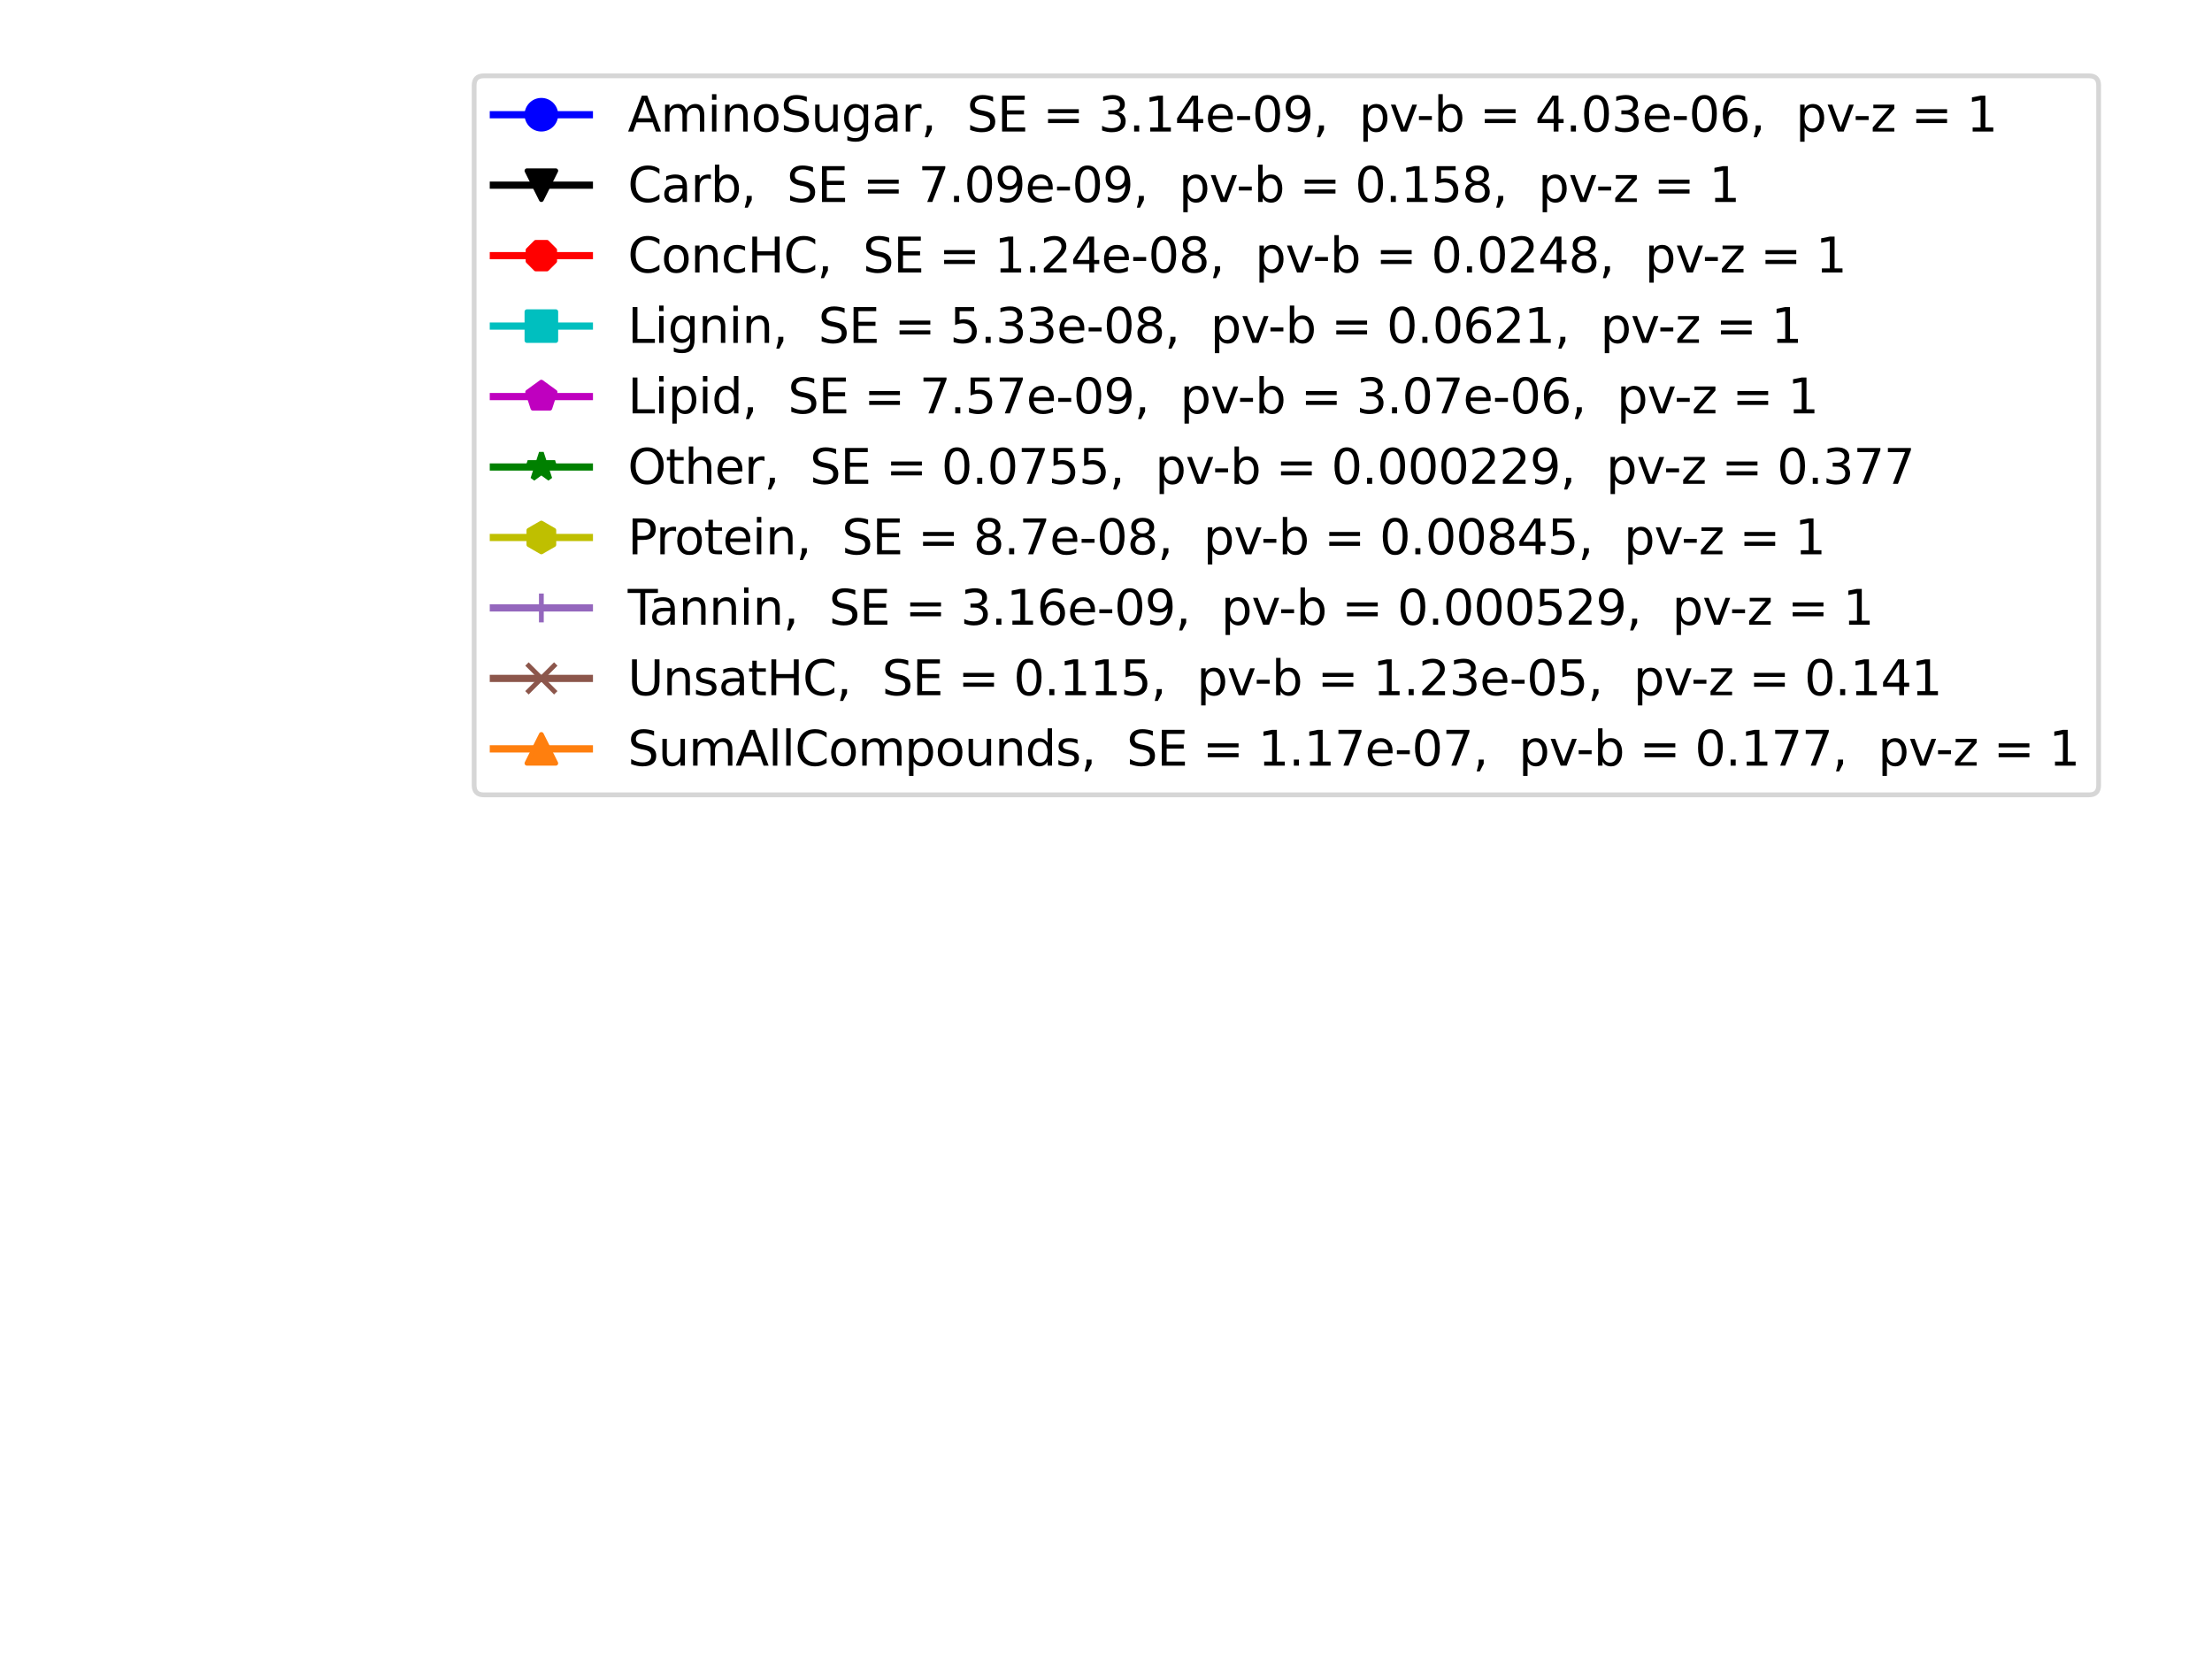 <?xml version="1.0" encoding="utf-8" standalone="no"?>
<!DOCTYPE svg PUBLIC "-//W3C//DTD SVG 1.1//EN"
  "http://www.w3.org/Graphics/SVG/1.1/DTD/svg11.dtd">
<svg xmlns:xlink="http://www.w3.org/1999/xlink" width="460.8pt" height="345.6pt" viewBox="0 0 460.8 345.6" xmlns="http://www.w3.org/2000/svg" version="1.1">
 <defs>
  <style type="text/css">*{stroke-linejoin: round; stroke-linecap: butt}</style>
 </defs>
 <g id="figure_1">
  <g id="patch_1">
   <path d="M 0 345.6 
L 460.8 345.6 
L 460.8 0 
L 0 0 
z
" style="fill: #ffffff"/>
  </g>
  <g id="axes_1">
   <g id="line2d_1"/>
   <g id="line2d_2"/>
   <g id="line2d_3"/>
   <g id="line2d_4"/>
   <g id="line2d_5"/>
   <g id="line2d_6"/>
   <g id="line2d_7"/>
   <g id="line2d_8"/>
   <g id="line2d_9"/>
   <g id="line2d_10"/>
   <g id="legend_1">
    <g id="patch_2">
     <path d="M 100.775 165.581 
L 435.183 165.581 
Q 437.183 165.581 437.183 163.581 
L 437.183 17.8 
Q 437.183 15.8 435.183 15.8 
L 100.775 15.8 
Q 98.775 15.8 98.775 17.8 
L 98.775 163.581 
Q 98.775 165.581 100.775 165.581 
z
" style="fill: #ffffff; opacity: 0.8; stroke: #cccccc; stroke-linejoin: miter"/>
    </g>
    <g id="line2d_11">
     <path d="M 102.775 23.898 
L 112.775 23.898 
L 122.775 23.898 
" style="fill: none; stroke: #0000ff; stroke-width: 1.5; stroke-linecap: square"/>
     <defs>
      <path id="m72709a020e" d="M 0 3 
C 0.796 3 1.559 2.684 2.121 2.121 
C 2.684 1.559 3 0.796 3 0 
C 3 -0.796 2.684 -1.559 2.121 -2.121 
C 1.559 -2.684 0.796 -3 0 -3 
C -0.796 -3 -1.559 -2.684 -2.121 -2.121 
C -2.684 -1.559 -3 -0.796 -3 0 
C -3 0.796 -2.684 1.559 -2.121 2.121 
C -1.559 2.684 -0.796 3 0 3 
z
" style="stroke: #0000ff"/>
     </defs>
     <g>
      <use xlink:href="#m72709a020e" x="112.775" y="23.898" style="fill: #0000ff; stroke: #0000ff"/>
     </g>
    </g>
    <g id="text_1">
     <!-- AminoSugar,  SE = 3.14e-09,  pv-b = 4.03e-06,  pv-z = 1 -->
     <g transform="translate(130.775 27.398)scale(0.1 -0.1)">
      <defs>
       <path id="DejaVuSans-41" d="M 2188 4044 
L 1331 1722 
L 3047 1722 
L 2188 4044 
z
M 1831 4666 
L 2547 4666 
L 4325 0 
L 3669 0 
L 3244 1197 
L 1141 1197 
L 716 0 
L 50 0 
L 1831 4666 
z
" transform="scale(0.016)"/>
       <path id="DejaVuSans-6d" d="M 3328 2828 
Q 3544 3216 3844 3400 
Q 4144 3584 4550 3584 
Q 5097 3584 5394 3201 
Q 5691 2819 5691 2113 
L 5691 0 
L 5113 0 
L 5113 2094 
Q 5113 2597 4934 2840 
Q 4756 3084 4391 3084 
Q 3944 3084 3684 2787 
Q 3425 2491 3425 1978 
L 3425 0 
L 2847 0 
L 2847 2094 
Q 2847 2600 2669 2842 
Q 2491 3084 2119 3084 
Q 1678 3084 1418 2786 
Q 1159 2488 1159 1978 
L 1159 0 
L 581 0 
L 581 3500 
L 1159 3500 
L 1159 2956 
Q 1356 3278 1631 3431 
Q 1906 3584 2284 3584 
Q 2666 3584 2933 3390 
Q 3200 3197 3328 2828 
z
" transform="scale(0.016)"/>
       <path id="DejaVuSans-69" d="M 603 3500 
L 1178 3500 
L 1178 0 
L 603 0 
L 603 3500 
z
M 603 4863 
L 1178 4863 
L 1178 4134 
L 603 4134 
L 603 4863 
z
" transform="scale(0.016)"/>
       <path id="DejaVuSans-6e" d="M 3513 2113 
L 3513 0 
L 2938 0 
L 2938 2094 
Q 2938 2591 2744 2837 
Q 2550 3084 2163 3084 
Q 1697 3084 1428 2787 
Q 1159 2491 1159 1978 
L 1159 0 
L 581 0 
L 581 3500 
L 1159 3500 
L 1159 2956 
Q 1366 3272 1645 3428 
Q 1925 3584 2291 3584 
Q 2894 3584 3203 3211 
Q 3513 2838 3513 2113 
z
" transform="scale(0.016)"/>
       <path id="DejaVuSans-6f" d="M 1959 3097 
Q 1497 3097 1228 2736 
Q 959 2375 959 1747 
Q 959 1119 1226 758 
Q 1494 397 1959 397 
Q 2419 397 2687 759 
Q 2956 1122 2956 1747 
Q 2956 2369 2687 2733 
Q 2419 3097 1959 3097 
z
M 1959 3584 
Q 2709 3584 3137 3096 
Q 3566 2609 3566 1747 
Q 3566 888 3137 398 
Q 2709 -91 1959 -91 
Q 1206 -91 779 398 
Q 353 888 353 1747 
Q 353 2609 779 3096 
Q 1206 3584 1959 3584 
z
" transform="scale(0.016)"/>
       <path id="DejaVuSans-53" d="M 3425 4513 
L 3425 3897 
Q 3066 4069 2747 4153 
Q 2428 4238 2131 4238 
Q 1616 4238 1336 4038 
Q 1056 3838 1056 3469 
Q 1056 3159 1242 3001 
Q 1428 2844 1947 2747 
L 2328 2669 
Q 3034 2534 3370 2195 
Q 3706 1856 3706 1288 
Q 3706 609 3251 259 
Q 2797 -91 1919 -91 
Q 1588 -91 1214 -16 
Q 841 59 441 206 
L 441 856 
Q 825 641 1194 531 
Q 1563 422 1919 422 
Q 2459 422 2753 634 
Q 3047 847 3047 1241 
Q 3047 1584 2836 1778 
Q 2625 1972 2144 2069 
L 1759 2144 
Q 1053 2284 737 2584 
Q 422 2884 422 3419 
Q 422 4038 858 4394 
Q 1294 4750 2059 4750 
Q 2388 4750 2728 4690 
Q 3069 4631 3425 4513 
z
" transform="scale(0.016)"/>
       <path id="DejaVuSans-75" d="M 544 1381 
L 544 3500 
L 1119 3500 
L 1119 1403 
Q 1119 906 1312 657 
Q 1506 409 1894 409 
Q 2359 409 2629 706 
Q 2900 1003 2900 1516 
L 2900 3500 
L 3475 3500 
L 3475 0 
L 2900 0 
L 2900 538 
Q 2691 219 2414 64 
Q 2138 -91 1772 -91 
Q 1169 -91 856 284 
Q 544 659 544 1381 
z
M 1991 3584 
L 1991 3584 
z
" transform="scale(0.016)"/>
       <path id="DejaVuSans-67" d="M 2906 1791 
Q 2906 2416 2648 2759 
Q 2391 3103 1925 3103 
Q 1463 3103 1205 2759 
Q 947 2416 947 1791 
Q 947 1169 1205 825 
Q 1463 481 1925 481 
Q 2391 481 2648 825 
Q 2906 1169 2906 1791 
z
M 3481 434 
Q 3481 -459 3084 -895 
Q 2688 -1331 1869 -1331 
Q 1566 -1331 1297 -1286 
Q 1028 -1241 775 -1147 
L 775 -588 
Q 1028 -725 1275 -790 
Q 1522 -856 1778 -856 
Q 2344 -856 2625 -561 
Q 2906 -266 2906 331 
L 2906 616 
Q 2728 306 2450 153 
Q 2172 0 1784 0 
Q 1141 0 747 490 
Q 353 981 353 1791 
Q 353 2603 747 3093 
Q 1141 3584 1784 3584 
Q 2172 3584 2450 3431 
Q 2728 3278 2906 2969 
L 2906 3500 
L 3481 3500 
L 3481 434 
z
" transform="scale(0.016)"/>
       <path id="DejaVuSans-61" d="M 2194 1759 
Q 1497 1759 1228 1600 
Q 959 1441 959 1056 
Q 959 750 1161 570 
Q 1363 391 1709 391 
Q 2188 391 2477 730 
Q 2766 1069 2766 1631 
L 2766 1759 
L 2194 1759 
z
M 3341 1997 
L 3341 0 
L 2766 0 
L 2766 531 
Q 2569 213 2275 61 
Q 1981 -91 1556 -91 
Q 1019 -91 701 211 
Q 384 513 384 1019 
Q 384 1609 779 1909 
Q 1175 2209 1959 2209 
L 2766 2209 
L 2766 2266 
Q 2766 2663 2505 2880 
Q 2244 3097 1772 3097 
Q 1472 3097 1187 3025 
Q 903 2953 641 2809 
L 641 3341 
Q 956 3463 1253 3523 
Q 1550 3584 1831 3584 
Q 2591 3584 2966 3190 
Q 3341 2797 3341 1997 
z
" transform="scale(0.016)"/>
       <path id="DejaVuSans-72" d="M 2631 2963 
Q 2534 3019 2420 3045 
Q 2306 3072 2169 3072 
Q 1681 3072 1420 2755 
Q 1159 2438 1159 1844 
L 1159 0 
L 581 0 
L 581 3500 
L 1159 3500 
L 1159 2956 
Q 1341 3275 1631 3429 
Q 1922 3584 2338 3584 
Q 2397 3584 2469 3576 
Q 2541 3569 2628 3553 
L 2631 2963 
z
" transform="scale(0.016)"/>
       <path id="DejaVuSans-2c" d="M 750 794 
L 1409 794 
L 1409 256 
L 897 -744 
L 494 -744 
L 750 256 
L 750 794 
z
" transform="scale(0.016)"/>
       <path id="DejaVuSans-20" transform="scale(0.016)"/>
       <path id="DejaVuSans-45" d="M 628 4666 
L 3578 4666 
L 3578 4134 
L 1259 4134 
L 1259 2753 
L 3481 2753 
L 3481 2222 
L 1259 2222 
L 1259 531 
L 3634 531 
L 3634 0 
L 628 0 
L 628 4666 
z
" transform="scale(0.016)"/>
       <path id="DejaVuSans-3d" d="M 678 2906 
L 4684 2906 
L 4684 2381 
L 678 2381 
L 678 2906 
z
M 678 1631 
L 4684 1631 
L 4684 1100 
L 678 1100 
L 678 1631 
z
" transform="scale(0.016)"/>
       <path id="DejaVuSans-33" d="M 2597 2516 
Q 3050 2419 3304 2112 
Q 3559 1806 3559 1356 
Q 3559 666 3084 287 
Q 2609 -91 1734 -91 
Q 1441 -91 1130 -33 
Q 819 25 488 141 
L 488 750 
Q 750 597 1062 519 
Q 1375 441 1716 441 
Q 2309 441 2620 675 
Q 2931 909 2931 1356 
Q 2931 1769 2642 2001 
Q 2353 2234 1838 2234 
L 1294 2234 
L 1294 2753 
L 1863 2753 
Q 2328 2753 2575 2939 
Q 2822 3125 2822 3475 
Q 2822 3834 2567 4026 
Q 2313 4219 1838 4219 
Q 1578 4219 1281 4162 
Q 984 4106 628 3988 
L 628 4550 
Q 988 4650 1302 4700 
Q 1616 4750 1894 4750 
Q 2613 4750 3031 4423 
Q 3450 4097 3450 3541 
Q 3450 3153 3228 2886 
Q 3006 2619 2597 2516 
z
" transform="scale(0.016)"/>
       <path id="DejaVuSans-2e" d="M 684 794 
L 1344 794 
L 1344 0 
L 684 0 
L 684 794 
z
" transform="scale(0.016)"/>
       <path id="DejaVuSans-31" d="M 794 531 
L 1825 531 
L 1825 4091 
L 703 3866 
L 703 4441 
L 1819 4666 
L 2450 4666 
L 2450 531 
L 3481 531 
L 3481 0 
L 794 0 
L 794 531 
z
" transform="scale(0.016)"/>
       <path id="DejaVuSans-34" d="M 2419 4116 
L 825 1625 
L 2419 1625 
L 2419 4116 
z
M 2253 4666 
L 3047 4666 
L 3047 1625 
L 3713 1625 
L 3713 1100 
L 3047 1100 
L 3047 0 
L 2419 0 
L 2419 1100 
L 313 1100 
L 313 1709 
L 2253 4666 
z
" transform="scale(0.016)"/>
       <path id="DejaVuSans-65" d="M 3597 1894 
L 3597 1613 
L 953 1613 
Q 991 1019 1311 708 
Q 1631 397 2203 397 
Q 2534 397 2845 478 
Q 3156 559 3463 722 
L 3463 178 
Q 3153 47 2828 -22 
Q 2503 -91 2169 -91 
Q 1331 -91 842 396 
Q 353 884 353 1716 
Q 353 2575 817 3079 
Q 1281 3584 2069 3584 
Q 2775 3584 3186 3129 
Q 3597 2675 3597 1894 
z
M 3022 2063 
Q 3016 2534 2758 2815 
Q 2500 3097 2075 3097 
Q 1594 3097 1305 2825 
Q 1016 2553 972 2059 
L 3022 2063 
z
" transform="scale(0.016)"/>
       <path id="DejaVuSans-2d" d="M 313 2009 
L 1997 2009 
L 1997 1497 
L 313 1497 
L 313 2009 
z
" transform="scale(0.016)"/>
       <path id="DejaVuSans-30" d="M 2034 4250 
Q 1547 4250 1301 3770 
Q 1056 3291 1056 2328 
Q 1056 1369 1301 889 
Q 1547 409 2034 409 
Q 2525 409 2770 889 
Q 3016 1369 3016 2328 
Q 3016 3291 2770 3770 
Q 2525 4250 2034 4250 
z
M 2034 4750 
Q 2819 4750 3233 4129 
Q 3647 3509 3647 2328 
Q 3647 1150 3233 529 
Q 2819 -91 2034 -91 
Q 1250 -91 836 529 
Q 422 1150 422 2328 
Q 422 3509 836 4129 
Q 1250 4750 2034 4750 
z
" transform="scale(0.016)"/>
       <path id="DejaVuSans-39" d="M 703 97 
L 703 672 
Q 941 559 1184 500 
Q 1428 441 1663 441 
Q 2288 441 2617 861 
Q 2947 1281 2994 2138 
Q 2813 1869 2534 1725 
Q 2256 1581 1919 1581 
Q 1219 1581 811 2004 
Q 403 2428 403 3163 
Q 403 3881 828 4315 
Q 1253 4750 1959 4750 
Q 2769 4750 3195 4129 
Q 3622 3509 3622 2328 
Q 3622 1225 3098 567 
Q 2575 -91 1691 -91 
Q 1453 -91 1209 -44 
Q 966 3 703 97 
z
M 1959 2075 
Q 2384 2075 2632 2365 
Q 2881 2656 2881 3163 
Q 2881 3666 2632 3958 
Q 2384 4250 1959 4250 
Q 1534 4250 1286 3958 
Q 1038 3666 1038 3163 
Q 1038 2656 1286 2365 
Q 1534 2075 1959 2075 
z
" transform="scale(0.016)"/>
       <path id="DejaVuSans-70" d="M 1159 525 
L 1159 -1331 
L 581 -1331 
L 581 3500 
L 1159 3500 
L 1159 2969 
Q 1341 3281 1617 3432 
Q 1894 3584 2278 3584 
Q 2916 3584 3314 3078 
Q 3713 2572 3713 1747 
Q 3713 922 3314 415 
Q 2916 -91 2278 -91 
Q 1894 -91 1617 61 
Q 1341 213 1159 525 
z
M 3116 1747 
Q 3116 2381 2855 2742 
Q 2594 3103 2138 3103 
Q 1681 3103 1420 2742 
Q 1159 2381 1159 1747 
Q 1159 1113 1420 752 
Q 1681 391 2138 391 
Q 2594 391 2855 752 
Q 3116 1113 3116 1747 
z
" transform="scale(0.016)"/>
       <path id="DejaVuSans-76" d="M 191 3500 
L 800 3500 
L 1894 563 
L 2988 3500 
L 3597 3500 
L 2284 0 
L 1503 0 
L 191 3500 
z
" transform="scale(0.016)"/>
       <path id="DejaVuSans-62" d="M 3116 1747 
Q 3116 2381 2855 2742 
Q 2594 3103 2138 3103 
Q 1681 3103 1420 2742 
Q 1159 2381 1159 1747 
Q 1159 1113 1420 752 
Q 1681 391 2138 391 
Q 2594 391 2855 752 
Q 3116 1113 3116 1747 
z
M 1159 2969 
Q 1341 3281 1617 3432 
Q 1894 3584 2278 3584 
Q 2916 3584 3314 3078 
Q 3713 2572 3713 1747 
Q 3713 922 3314 415 
Q 2916 -91 2278 -91 
Q 1894 -91 1617 61 
Q 1341 213 1159 525 
L 1159 0 
L 581 0 
L 581 4863 
L 1159 4863 
L 1159 2969 
z
" transform="scale(0.016)"/>
       <path id="DejaVuSans-36" d="M 2113 2584 
Q 1688 2584 1439 2293 
Q 1191 2003 1191 1497 
Q 1191 994 1439 701 
Q 1688 409 2113 409 
Q 2538 409 2786 701 
Q 3034 994 3034 1497 
Q 3034 2003 2786 2293 
Q 2538 2584 2113 2584 
z
M 3366 4563 
L 3366 3988 
Q 3128 4100 2886 4159 
Q 2644 4219 2406 4219 
Q 1781 4219 1451 3797 
Q 1122 3375 1075 2522 
Q 1259 2794 1537 2939 
Q 1816 3084 2150 3084 
Q 2853 3084 3261 2657 
Q 3669 2231 3669 1497 
Q 3669 778 3244 343 
Q 2819 -91 2113 -91 
Q 1303 -91 875 529 
Q 447 1150 447 2328 
Q 447 3434 972 4092 
Q 1497 4750 2381 4750 
Q 2619 4750 2861 4703 
Q 3103 4656 3366 4563 
z
" transform="scale(0.016)"/>
       <path id="DejaVuSans-7a" d="M 353 3500 
L 3084 3500 
L 3084 2975 
L 922 459 
L 3084 459 
L 3084 0 
L 275 0 
L 275 525 
L 2438 3041 
L 353 3041 
L 353 3500 
z
" transform="scale(0.016)"/>
      </defs>
      <use xlink:href="#DejaVuSans-41"/>
      <use xlink:href="#DejaVuSans-6d" x="68.408"/>
      <use xlink:href="#DejaVuSans-69" x="165.82"/>
      <use xlink:href="#DejaVuSans-6e" x="193.604"/>
      <use xlink:href="#DejaVuSans-6f" x="256.982"/>
      <use xlink:href="#DejaVuSans-53" x="318.164"/>
      <use xlink:href="#DejaVuSans-75" x="381.641"/>
      <use xlink:href="#DejaVuSans-67" x="445.02"/>
      <use xlink:href="#DejaVuSans-61" x="508.496"/>
      <use xlink:href="#DejaVuSans-72" x="569.775"/>
      <use xlink:href="#DejaVuSans-2c" x="610.889"/>
      <use xlink:href="#DejaVuSans-20" x="642.676"/>
      <use xlink:href="#DejaVuSans-20" x="674.463"/>
      <use xlink:href="#DejaVuSans-53" x="706.25"/>
      <use xlink:href="#DejaVuSans-45" x="769.727"/>
      <use xlink:href="#DejaVuSans-20" x="832.91"/>
      <use xlink:href="#DejaVuSans-3d" x="864.697"/>
      <use xlink:href="#DejaVuSans-20" x="948.486"/>
      <use xlink:href="#DejaVuSans-33" x="980.273"/>
      <use xlink:href="#DejaVuSans-2e" x="1043.896"/>
      <use xlink:href="#DejaVuSans-31" x="1075.684"/>
      <use xlink:href="#DejaVuSans-34" x="1139.307"/>
      <use xlink:href="#DejaVuSans-65" x="1202.93"/>
      <use xlink:href="#DejaVuSans-2d" x="1264.453"/>
      <use xlink:href="#DejaVuSans-30" x="1300.537"/>
      <use xlink:href="#DejaVuSans-39" x="1364.16"/>
      <use xlink:href="#DejaVuSans-2c" x="1427.783"/>
      <use xlink:href="#DejaVuSans-20" x="1459.57"/>
      <use xlink:href="#DejaVuSans-20" x="1491.357"/>
      <use xlink:href="#DejaVuSans-70" x="1523.145"/>
      <use xlink:href="#DejaVuSans-76" x="1586.621"/>
      <use xlink:href="#DejaVuSans-2d" x="1643.176"/>
      <use xlink:href="#DejaVuSans-62" x="1679.26"/>
      <use xlink:href="#DejaVuSans-20" x="1742.736"/>
      <use xlink:href="#DejaVuSans-3d" x="1774.523"/>
      <use xlink:href="#DejaVuSans-20" x="1858.312"/>
      <use xlink:href="#DejaVuSans-34" x="1890.1"/>
      <use xlink:href="#DejaVuSans-2e" x="1953.723"/>
      <use xlink:href="#DejaVuSans-30" x="1985.51"/>
      <use xlink:href="#DejaVuSans-33" x="2049.133"/>
      <use xlink:href="#DejaVuSans-65" x="2112.756"/>
      <use xlink:href="#DejaVuSans-2d" x="2174.279"/>
      <use xlink:href="#DejaVuSans-30" x="2210.363"/>
      <use xlink:href="#DejaVuSans-36" x="2273.986"/>
      <use xlink:href="#DejaVuSans-2c" x="2337.609"/>
      <use xlink:href="#DejaVuSans-20" x="2369.396"/>
      <use xlink:href="#DejaVuSans-20" x="2401.184"/>
      <use xlink:href="#DejaVuSans-70" x="2432.971"/>
      <use xlink:href="#DejaVuSans-76" x="2496.447"/>
      <use xlink:href="#DejaVuSans-2d" x="2553.002"/>
      <use xlink:href="#DejaVuSans-7a" x="2589.086"/>
      <use xlink:href="#DejaVuSans-20" x="2641.576"/>
      <use xlink:href="#DejaVuSans-3d" x="2673.363"/>
      <use xlink:href="#DejaVuSans-20" x="2757.152"/>
      <use xlink:href="#DejaVuSans-31" x="2788.939"/>
     </g>
    </g>
    <g id="line2d_12">
     <path d="M 102.775 38.577 
L 112.775 38.577 
L 122.775 38.577 
" style="fill: none; stroke: #000000; stroke-width: 1.5; stroke-linecap: square"/>
     <defs>
      <path id="me5d7f3e03a" d="M -0 3 
L 3 -3 
L -3 -3 
z
" style="stroke: #000000; stroke-linejoin: miter"/>
     </defs>
     <g>
      <use xlink:href="#me5d7f3e03a" x="112.775" y="38.577" style="stroke: #000000; stroke-linejoin: miter"/>
     </g>
    </g>
    <g id="text_2">
     <!-- Carb,  SE = 7.09e-09,  pv-b = 0.158,  pv-z = 1 -->
     <g transform="translate(130.775 42.077)scale(0.1 -0.1)">
      <defs>
       <path id="DejaVuSans-43" d="M 4122 4306 
L 4122 3641 
Q 3803 3938 3442 4084 
Q 3081 4231 2675 4231 
Q 1875 4231 1450 3742 
Q 1025 3253 1025 2328 
Q 1025 1406 1450 917 
Q 1875 428 2675 428 
Q 3081 428 3442 575 
Q 3803 722 4122 1019 
L 4122 359 
Q 3791 134 3420 21 
Q 3050 -91 2638 -91 
Q 1578 -91 968 557 
Q 359 1206 359 2328 
Q 359 3453 968 4101 
Q 1578 4750 2638 4750 
Q 3056 4750 3426 4639 
Q 3797 4528 4122 4306 
z
" transform="scale(0.016)"/>
       <path id="DejaVuSans-37" d="M 525 4666 
L 3525 4666 
L 3525 4397 
L 1831 0 
L 1172 0 
L 2766 4134 
L 525 4134 
L 525 4666 
z
" transform="scale(0.016)"/>
       <path id="DejaVuSans-35" d="M 691 4666 
L 3169 4666 
L 3169 4134 
L 1269 4134 
L 1269 2991 
Q 1406 3038 1543 3061 
Q 1681 3084 1819 3084 
Q 2600 3084 3056 2656 
Q 3513 2228 3513 1497 
Q 3513 744 3044 326 
Q 2575 -91 1722 -91 
Q 1428 -91 1123 -41 
Q 819 9 494 109 
L 494 744 
Q 775 591 1075 516 
Q 1375 441 1709 441 
Q 2250 441 2565 725 
Q 2881 1009 2881 1497 
Q 2881 1984 2565 2268 
Q 2250 2553 1709 2553 
Q 1456 2553 1204 2497 
Q 953 2441 691 2322 
L 691 4666 
z
" transform="scale(0.016)"/>
       <path id="DejaVuSans-38" d="M 2034 2216 
Q 1584 2216 1326 1975 
Q 1069 1734 1069 1313 
Q 1069 891 1326 650 
Q 1584 409 2034 409 
Q 2484 409 2743 651 
Q 3003 894 3003 1313 
Q 3003 1734 2745 1975 
Q 2488 2216 2034 2216 
z
M 1403 2484 
Q 997 2584 770 2862 
Q 544 3141 544 3541 
Q 544 4100 942 4425 
Q 1341 4750 2034 4750 
Q 2731 4750 3128 4425 
Q 3525 4100 3525 3541 
Q 3525 3141 3298 2862 
Q 3072 2584 2669 2484 
Q 3125 2378 3379 2068 
Q 3634 1759 3634 1313 
Q 3634 634 3220 271 
Q 2806 -91 2034 -91 
Q 1263 -91 848 271 
Q 434 634 434 1313 
Q 434 1759 690 2068 
Q 947 2378 1403 2484 
z
M 1172 3481 
Q 1172 3119 1398 2916 
Q 1625 2713 2034 2713 
Q 2441 2713 2670 2916 
Q 2900 3119 2900 3481 
Q 2900 3844 2670 4047 
Q 2441 4250 2034 4250 
Q 1625 4250 1398 4047 
Q 1172 3844 1172 3481 
z
" transform="scale(0.016)"/>
      </defs>
      <use xlink:href="#DejaVuSans-43"/>
      <use xlink:href="#DejaVuSans-61" x="69.824"/>
      <use xlink:href="#DejaVuSans-72" x="131.104"/>
      <use xlink:href="#DejaVuSans-62" x="172.217"/>
      <use xlink:href="#DejaVuSans-2c" x="235.693"/>
      <use xlink:href="#DejaVuSans-20" x="267.48"/>
      <use xlink:href="#DejaVuSans-20" x="299.268"/>
      <use xlink:href="#DejaVuSans-53" x="331.055"/>
      <use xlink:href="#DejaVuSans-45" x="394.531"/>
      <use xlink:href="#DejaVuSans-20" x="457.715"/>
      <use xlink:href="#DejaVuSans-3d" x="489.502"/>
      <use xlink:href="#DejaVuSans-20" x="573.291"/>
      <use xlink:href="#DejaVuSans-37" x="605.078"/>
      <use xlink:href="#DejaVuSans-2e" x="668.701"/>
      <use xlink:href="#DejaVuSans-30" x="700.488"/>
      <use xlink:href="#DejaVuSans-39" x="764.111"/>
      <use xlink:href="#DejaVuSans-65" x="827.734"/>
      <use xlink:href="#DejaVuSans-2d" x="889.258"/>
      <use xlink:href="#DejaVuSans-30" x="925.342"/>
      <use xlink:href="#DejaVuSans-39" x="988.965"/>
      <use xlink:href="#DejaVuSans-2c" x="1052.588"/>
      <use xlink:href="#DejaVuSans-20" x="1084.375"/>
      <use xlink:href="#DejaVuSans-20" x="1116.162"/>
      <use xlink:href="#DejaVuSans-70" x="1147.949"/>
      <use xlink:href="#DejaVuSans-76" x="1211.426"/>
      <use xlink:href="#DejaVuSans-2d" x="1267.98"/>
      <use xlink:href="#DejaVuSans-62" x="1304.064"/>
      <use xlink:href="#DejaVuSans-20" x="1367.541"/>
      <use xlink:href="#DejaVuSans-3d" x="1399.328"/>
      <use xlink:href="#DejaVuSans-20" x="1483.117"/>
      <use xlink:href="#DejaVuSans-30" x="1514.904"/>
      <use xlink:href="#DejaVuSans-2e" x="1578.527"/>
      <use xlink:href="#DejaVuSans-31" x="1610.314"/>
      <use xlink:href="#DejaVuSans-35" x="1673.938"/>
      <use xlink:href="#DejaVuSans-38" x="1737.561"/>
      <use xlink:href="#DejaVuSans-2c" x="1801.184"/>
      <use xlink:href="#DejaVuSans-20" x="1832.971"/>
      <use xlink:href="#DejaVuSans-20" x="1864.758"/>
      <use xlink:href="#DejaVuSans-70" x="1896.545"/>
      <use xlink:href="#DejaVuSans-76" x="1960.021"/>
      <use xlink:href="#DejaVuSans-2d" x="2016.576"/>
      <use xlink:href="#DejaVuSans-7a" x="2052.66"/>
      <use xlink:href="#DejaVuSans-20" x="2105.15"/>
      <use xlink:href="#DejaVuSans-3d" x="2136.938"/>
      <use xlink:href="#DejaVuSans-20" x="2220.727"/>
      <use xlink:href="#DejaVuSans-31" x="2252.514"/>
     </g>
    </g>
    <g id="line2d_13">
     <path d="M 102.775 53.255 
L 112.775 53.255 
L 122.775 53.255 
" style="fill: none; stroke: #ff0000; stroke-width: 1.5; stroke-linecap: square"/>
     <defs>
      <path id="m1e90c3f1a9" d="M -1.148 -2.772 
L -2.772 -1.148 
L -2.772 1.148 
L -1.148 2.772 
L 1.148 2.772 
L 2.772 1.148 
L 2.772 -1.148 
L 1.148 -2.772 
z
" style="stroke: #ff0000; stroke-linejoin: miter"/>
     </defs>
     <g>
      <use xlink:href="#m1e90c3f1a9" x="112.775" y="53.255" style="fill: #ff0000; stroke: #ff0000; stroke-linejoin: miter"/>
     </g>
    </g>
    <g id="text_3">
     <!-- ConcHC,  SE = 1.24e-08,  pv-b = 0.0248,  pv-z = 1 -->
     <g transform="translate(130.775 56.755)scale(0.1 -0.1)">
      <defs>
       <path id="DejaVuSans-63" d="M 3122 3366 
L 3122 2828 
Q 2878 2963 2633 3030 
Q 2388 3097 2138 3097 
Q 1578 3097 1268 2742 
Q 959 2388 959 1747 
Q 959 1106 1268 751 
Q 1578 397 2138 397 
Q 2388 397 2633 464 
Q 2878 531 3122 666 
L 3122 134 
Q 2881 22 2623 -34 
Q 2366 -91 2075 -91 
Q 1284 -91 818 406 
Q 353 903 353 1747 
Q 353 2603 823 3093 
Q 1294 3584 2113 3584 
Q 2378 3584 2631 3529 
Q 2884 3475 3122 3366 
z
" transform="scale(0.016)"/>
       <path id="DejaVuSans-48" d="M 628 4666 
L 1259 4666 
L 1259 2753 
L 3553 2753 
L 3553 4666 
L 4184 4666 
L 4184 0 
L 3553 0 
L 3553 2222 
L 1259 2222 
L 1259 0 
L 628 0 
L 628 4666 
z
" transform="scale(0.016)"/>
       <path id="DejaVuSans-32" d="M 1228 531 
L 3431 531 
L 3431 0 
L 469 0 
L 469 531 
Q 828 903 1448 1529 
Q 2069 2156 2228 2338 
Q 2531 2678 2651 2914 
Q 2772 3150 2772 3378 
Q 2772 3750 2511 3984 
Q 2250 4219 1831 4219 
Q 1534 4219 1204 4116 
Q 875 4013 500 3803 
L 500 4441 
Q 881 4594 1212 4672 
Q 1544 4750 1819 4750 
Q 2544 4750 2975 4387 
Q 3406 4025 3406 3419 
Q 3406 3131 3298 2873 
Q 3191 2616 2906 2266 
Q 2828 2175 2409 1742 
Q 1991 1309 1228 531 
z
" transform="scale(0.016)"/>
      </defs>
      <use xlink:href="#DejaVuSans-43"/>
      <use xlink:href="#DejaVuSans-6f" x="69.824"/>
      <use xlink:href="#DejaVuSans-6e" x="131.006"/>
      <use xlink:href="#DejaVuSans-63" x="194.385"/>
      <use xlink:href="#DejaVuSans-48" x="249.365"/>
      <use xlink:href="#DejaVuSans-43" x="324.561"/>
      <use xlink:href="#DejaVuSans-2c" x="394.385"/>
      <use xlink:href="#DejaVuSans-20" x="426.172"/>
      <use xlink:href="#DejaVuSans-20" x="457.959"/>
      <use xlink:href="#DejaVuSans-53" x="489.746"/>
      <use xlink:href="#DejaVuSans-45" x="553.223"/>
      <use xlink:href="#DejaVuSans-20" x="616.406"/>
      <use xlink:href="#DejaVuSans-3d" x="648.193"/>
      <use xlink:href="#DejaVuSans-20" x="731.982"/>
      <use xlink:href="#DejaVuSans-31" x="763.77"/>
      <use xlink:href="#DejaVuSans-2e" x="827.393"/>
      <use xlink:href="#DejaVuSans-32" x="859.18"/>
      <use xlink:href="#DejaVuSans-34" x="922.803"/>
      <use xlink:href="#DejaVuSans-65" x="986.426"/>
      <use xlink:href="#DejaVuSans-2d" x="1047.949"/>
      <use xlink:href="#DejaVuSans-30" x="1084.033"/>
      <use xlink:href="#DejaVuSans-38" x="1147.656"/>
      <use xlink:href="#DejaVuSans-2c" x="1211.279"/>
      <use xlink:href="#DejaVuSans-20" x="1243.066"/>
      <use xlink:href="#DejaVuSans-20" x="1274.854"/>
      <use xlink:href="#DejaVuSans-70" x="1306.641"/>
      <use xlink:href="#DejaVuSans-76" x="1370.117"/>
      <use xlink:href="#DejaVuSans-2d" x="1426.672"/>
      <use xlink:href="#DejaVuSans-62" x="1462.756"/>
      <use xlink:href="#DejaVuSans-20" x="1526.232"/>
      <use xlink:href="#DejaVuSans-3d" x="1558.02"/>
      <use xlink:href="#DejaVuSans-20" x="1641.809"/>
      <use xlink:href="#DejaVuSans-30" x="1673.596"/>
      <use xlink:href="#DejaVuSans-2e" x="1737.219"/>
      <use xlink:href="#DejaVuSans-30" x="1769.006"/>
      <use xlink:href="#DejaVuSans-32" x="1832.629"/>
      <use xlink:href="#DejaVuSans-34" x="1896.252"/>
      <use xlink:href="#DejaVuSans-38" x="1959.875"/>
      <use xlink:href="#DejaVuSans-2c" x="2023.498"/>
      <use xlink:href="#DejaVuSans-20" x="2055.285"/>
      <use xlink:href="#DejaVuSans-20" x="2087.072"/>
      <use xlink:href="#DejaVuSans-70" x="2118.859"/>
      <use xlink:href="#DejaVuSans-76" x="2182.336"/>
      <use xlink:href="#DejaVuSans-2d" x="2238.891"/>
      <use xlink:href="#DejaVuSans-7a" x="2274.975"/>
      <use xlink:href="#DejaVuSans-20" x="2327.465"/>
      <use xlink:href="#DejaVuSans-3d" x="2359.252"/>
      <use xlink:href="#DejaVuSans-20" x="2443.041"/>
      <use xlink:href="#DejaVuSans-31" x="2474.828"/>
     </g>
    </g>
    <g id="line2d_14">
     <path d="M 102.775 67.933 
L 112.775 67.933 
L 122.775 67.933 
" style="fill: none; stroke: #00bfbf; stroke-width: 1.5; stroke-linecap: square"/>
     <defs>
      <path id="mea6b3accbe" d="M -3 3 
L 3 3 
L 3 -3 
L -3 -3 
z
" style="stroke: #00bfbf; stroke-linejoin: miter"/>
     </defs>
     <g>
      <use xlink:href="#mea6b3accbe" x="112.775" y="67.933" style="fill: #00bfbf; stroke: #00bfbf; stroke-linejoin: miter"/>
     </g>
    </g>
    <g id="text_4">
     <!-- Lignin,  SE = 5.33e-08,  pv-b = 0.0621,  pv-z = 1 -->
     <g transform="translate(130.775 71.433)scale(0.1 -0.1)">
      <defs>
       <path id="DejaVuSans-4c" d="M 628 4666 
L 1259 4666 
L 1259 531 
L 3531 531 
L 3531 0 
L 628 0 
L 628 4666 
z
" transform="scale(0.016)"/>
      </defs>
      <use xlink:href="#DejaVuSans-4c"/>
      <use xlink:href="#DejaVuSans-69" x="55.713"/>
      <use xlink:href="#DejaVuSans-67" x="83.496"/>
      <use xlink:href="#DejaVuSans-6e" x="146.973"/>
      <use xlink:href="#DejaVuSans-69" x="210.352"/>
      <use xlink:href="#DejaVuSans-6e" x="238.135"/>
      <use xlink:href="#DejaVuSans-2c" x="301.514"/>
      <use xlink:href="#DejaVuSans-20" x="333.301"/>
      <use xlink:href="#DejaVuSans-20" x="365.088"/>
      <use xlink:href="#DejaVuSans-53" x="396.875"/>
      <use xlink:href="#DejaVuSans-45" x="460.352"/>
      <use xlink:href="#DejaVuSans-20" x="523.535"/>
      <use xlink:href="#DejaVuSans-3d" x="555.322"/>
      <use xlink:href="#DejaVuSans-20" x="639.111"/>
      <use xlink:href="#DejaVuSans-35" x="670.898"/>
      <use xlink:href="#DejaVuSans-2e" x="734.521"/>
      <use xlink:href="#DejaVuSans-33" x="766.309"/>
      <use xlink:href="#DejaVuSans-33" x="829.932"/>
      <use xlink:href="#DejaVuSans-65" x="893.555"/>
      <use xlink:href="#DejaVuSans-2d" x="955.078"/>
      <use xlink:href="#DejaVuSans-30" x="991.162"/>
      <use xlink:href="#DejaVuSans-38" x="1054.785"/>
      <use xlink:href="#DejaVuSans-2c" x="1118.408"/>
      <use xlink:href="#DejaVuSans-20" x="1150.195"/>
      <use xlink:href="#DejaVuSans-20" x="1181.982"/>
      <use xlink:href="#DejaVuSans-70" x="1213.77"/>
      <use xlink:href="#DejaVuSans-76" x="1277.246"/>
      <use xlink:href="#DejaVuSans-2d" x="1333.801"/>
      <use xlink:href="#DejaVuSans-62" x="1369.885"/>
      <use xlink:href="#DejaVuSans-20" x="1433.361"/>
      <use xlink:href="#DejaVuSans-3d" x="1465.148"/>
      <use xlink:href="#DejaVuSans-20" x="1548.938"/>
      <use xlink:href="#DejaVuSans-30" x="1580.725"/>
      <use xlink:href="#DejaVuSans-2e" x="1644.348"/>
      <use xlink:href="#DejaVuSans-30" x="1676.135"/>
      <use xlink:href="#DejaVuSans-36" x="1739.758"/>
      <use xlink:href="#DejaVuSans-32" x="1803.381"/>
      <use xlink:href="#DejaVuSans-31" x="1867.004"/>
      <use xlink:href="#DejaVuSans-2c" x="1930.627"/>
      <use xlink:href="#DejaVuSans-20" x="1962.414"/>
      <use xlink:href="#DejaVuSans-20" x="1994.201"/>
      <use xlink:href="#DejaVuSans-70" x="2025.988"/>
      <use xlink:href="#DejaVuSans-76" x="2089.465"/>
      <use xlink:href="#DejaVuSans-2d" x="2146.02"/>
      <use xlink:href="#DejaVuSans-7a" x="2182.104"/>
      <use xlink:href="#DejaVuSans-20" x="2234.594"/>
      <use xlink:href="#DejaVuSans-3d" x="2266.381"/>
      <use xlink:href="#DejaVuSans-20" x="2350.17"/>
      <use xlink:href="#DejaVuSans-31" x="2381.957"/>
     </g>
    </g>
    <g id="line2d_15">
     <path d="M 102.775 82.611 
L 112.775 82.611 
L 122.775 82.611 
" style="fill: none; stroke: #bf00bf; stroke-width: 1.5; stroke-linecap: square"/>
     <defs>
      <path id="m87007a120c" d="M 0 -3 
L -2.853 -0.927 
L -1.763 2.427 
L 1.763 2.427 
L 2.853 -0.927 
z
" style="stroke: #bf00bf; stroke-linejoin: miter"/>
     </defs>
     <g>
      <use xlink:href="#m87007a120c" x="112.775" y="82.611" style="fill: #bf00bf; stroke: #bf00bf; stroke-linejoin: miter"/>
     </g>
    </g>
    <g id="text_5">
     <!-- Lipid,  SE = 7.57e-09,  pv-b = 3.07e-06,  pv-z = 1 -->
     <g transform="translate(130.775 86.111)scale(0.1 -0.1)">
      <defs>
       <path id="DejaVuSans-64" d="M 2906 2969 
L 2906 4863 
L 3481 4863 
L 3481 0 
L 2906 0 
L 2906 525 
Q 2725 213 2448 61 
Q 2172 -91 1784 -91 
Q 1150 -91 751 415 
Q 353 922 353 1747 
Q 353 2572 751 3078 
Q 1150 3584 1784 3584 
Q 2172 3584 2448 3432 
Q 2725 3281 2906 2969 
z
M 947 1747 
Q 947 1113 1208 752 
Q 1469 391 1925 391 
Q 2381 391 2643 752 
Q 2906 1113 2906 1747 
Q 2906 2381 2643 2742 
Q 2381 3103 1925 3103 
Q 1469 3103 1208 2742 
Q 947 2381 947 1747 
z
" transform="scale(0.016)"/>
      </defs>
      <use xlink:href="#DejaVuSans-4c"/>
      <use xlink:href="#DejaVuSans-69" x="55.713"/>
      <use xlink:href="#DejaVuSans-70" x="83.496"/>
      <use xlink:href="#DejaVuSans-69" x="146.973"/>
      <use xlink:href="#DejaVuSans-64" x="174.756"/>
      <use xlink:href="#DejaVuSans-2c" x="238.232"/>
      <use xlink:href="#DejaVuSans-20" x="270.02"/>
      <use xlink:href="#DejaVuSans-20" x="301.807"/>
      <use xlink:href="#DejaVuSans-53" x="333.594"/>
      <use xlink:href="#DejaVuSans-45" x="397.07"/>
      <use xlink:href="#DejaVuSans-20" x="460.254"/>
      <use xlink:href="#DejaVuSans-3d" x="492.041"/>
      <use xlink:href="#DejaVuSans-20" x="575.83"/>
      <use xlink:href="#DejaVuSans-37" x="607.617"/>
      <use xlink:href="#DejaVuSans-2e" x="671.24"/>
      <use xlink:href="#DejaVuSans-35" x="703.027"/>
      <use xlink:href="#DejaVuSans-37" x="766.65"/>
      <use xlink:href="#DejaVuSans-65" x="830.273"/>
      <use xlink:href="#DejaVuSans-2d" x="891.797"/>
      <use xlink:href="#DejaVuSans-30" x="927.881"/>
      <use xlink:href="#DejaVuSans-39" x="991.504"/>
      <use xlink:href="#DejaVuSans-2c" x="1055.127"/>
      <use xlink:href="#DejaVuSans-20" x="1086.914"/>
      <use xlink:href="#DejaVuSans-20" x="1118.701"/>
      <use xlink:href="#DejaVuSans-70" x="1150.488"/>
      <use xlink:href="#DejaVuSans-76" x="1213.965"/>
      <use xlink:href="#DejaVuSans-2d" x="1270.52"/>
      <use xlink:href="#DejaVuSans-62" x="1306.604"/>
      <use xlink:href="#DejaVuSans-20" x="1370.08"/>
      <use xlink:href="#DejaVuSans-3d" x="1401.867"/>
      <use xlink:href="#DejaVuSans-20" x="1485.656"/>
      <use xlink:href="#DejaVuSans-33" x="1517.443"/>
      <use xlink:href="#DejaVuSans-2e" x="1581.066"/>
      <use xlink:href="#DejaVuSans-30" x="1612.854"/>
      <use xlink:href="#DejaVuSans-37" x="1676.477"/>
      <use xlink:href="#DejaVuSans-65" x="1740.1"/>
      <use xlink:href="#DejaVuSans-2d" x="1801.623"/>
      <use xlink:href="#DejaVuSans-30" x="1837.707"/>
      <use xlink:href="#DejaVuSans-36" x="1901.33"/>
      <use xlink:href="#DejaVuSans-2c" x="1964.953"/>
      <use xlink:href="#DejaVuSans-20" x="1996.74"/>
      <use xlink:href="#DejaVuSans-20" x="2028.527"/>
      <use xlink:href="#DejaVuSans-70" x="2060.314"/>
      <use xlink:href="#DejaVuSans-76" x="2123.791"/>
      <use xlink:href="#DejaVuSans-2d" x="2180.346"/>
      <use xlink:href="#DejaVuSans-7a" x="2216.43"/>
      <use xlink:href="#DejaVuSans-20" x="2268.92"/>
      <use xlink:href="#DejaVuSans-3d" x="2300.707"/>
      <use xlink:href="#DejaVuSans-20" x="2384.496"/>
      <use xlink:href="#DejaVuSans-31" x="2416.283"/>
     </g>
    </g>
    <g id="line2d_16">
     <path d="M 102.775 97.289 
L 112.775 97.289 
L 122.775 97.289 
" style="fill: none; stroke: #008000; stroke-width: 1.5; stroke-linecap: square"/>
     <defs>
      <path id="m43e8dd17da" d="M 0 -3 
L -0.674 -0.927 
L -2.853 -0.927 
L -1.09 0.354 
L -1.763 2.427 
L -0 1.146 
L 1.763 2.427 
L 1.09 0.354 
L 2.853 -0.927 
L 0.674 -0.927 
z
" style="stroke: #008000; stroke-linejoin: bevel"/>
     </defs>
     <g>
      <use xlink:href="#m43e8dd17da" x="112.775" y="97.289" style="fill: #008000; stroke: #008000; stroke-linejoin: bevel"/>
     </g>
    </g>
    <g id="text_6">
     <!-- Other,  SE = 0.0755,  pv-b = 0.000229,  pv-z = 0.377 -->
     <g transform="translate(130.775 100.789)scale(0.1 -0.1)">
      <defs>
       <path id="DejaVuSans-4f" d="M 2522 4238 
Q 1834 4238 1429 3725 
Q 1025 3213 1025 2328 
Q 1025 1447 1429 934 
Q 1834 422 2522 422 
Q 3209 422 3611 934 
Q 4013 1447 4013 2328 
Q 4013 3213 3611 3725 
Q 3209 4238 2522 4238 
z
M 2522 4750 
Q 3503 4750 4090 4092 
Q 4678 3434 4678 2328 
Q 4678 1225 4090 567 
Q 3503 -91 2522 -91 
Q 1538 -91 948 565 
Q 359 1222 359 2328 
Q 359 3434 948 4092 
Q 1538 4750 2522 4750 
z
" transform="scale(0.016)"/>
       <path id="DejaVuSans-74" d="M 1172 4494 
L 1172 3500 
L 2356 3500 
L 2356 3053 
L 1172 3053 
L 1172 1153 
Q 1172 725 1289 603 
Q 1406 481 1766 481 
L 2356 481 
L 2356 0 
L 1766 0 
Q 1100 0 847 248 
Q 594 497 594 1153 
L 594 3053 
L 172 3053 
L 172 3500 
L 594 3500 
L 594 4494 
L 1172 4494 
z
" transform="scale(0.016)"/>
       <path id="DejaVuSans-68" d="M 3513 2113 
L 3513 0 
L 2938 0 
L 2938 2094 
Q 2938 2591 2744 2837 
Q 2550 3084 2163 3084 
Q 1697 3084 1428 2787 
Q 1159 2491 1159 1978 
L 1159 0 
L 581 0 
L 581 4863 
L 1159 4863 
L 1159 2956 
Q 1366 3272 1645 3428 
Q 1925 3584 2291 3584 
Q 2894 3584 3203 3211 
Q 3513 2838 3513 2113 
z
" transform="scale(0.016)"/>
      </defs>
      <use xlink:href="#DejaVuSans-4f"/>
      <use xlink:href="#DejaVuSans-74" x="78.711"/>
      <use xlink:href="#DejaVuSans-68" x="117.92"/>
      <use xlink:href="#DejaVuSans-65" x="181.299"/>
      <use xlink:href="#DejaVuSans-72" x="242.822"/>
      <use xlink:href="#DejaVuSans-2c" x="283.936"/>
      <use xlink:href="#DejaVuSans-20" x="315.723"/>
      <use xlink:href="#DejaVuSans-20" x="347.51"/>
      <use xlink:href="#DejaVuSans-53" x="379.297"/>
      <use xlink:href="#DejaVuSans-45" x="442.773"/>
      <use xlink:href="#DejaVuSans-20" x="505.957"/>
      <use xlink:href="#DejaVuSans-3d" x="537.744"/>
      <use xlink:href="#DejaVuSans-20" x="621.533"/>
      <use xlink:href="#DejaVuSans-30" x="653.32"/>
      <use xlink:href="#DejaVuSans-2e" x="716.943"/>
      <use xlink:href="#DejaVuSans-30" x="748.73"/>
      <use xlink:href="#DejaVuSans-37" x="812.354"/>
      <use xlink:href="#DejaVuSans-35" x="875.977"/>
      <use xlink:href="#DejaVuSans-35" x="939.6"/>
      <use xlink:href="#DejaVuSans-2c" x="1003.223"/>
      <use xlink:href="#DejaVuSans-20" x="1035.01"/>
      <use xlink:href="#DejaVuSans-20" x="1066.797"/>
      <use xlink:href="#DejaVuSans-70" x="1098.584"/>
      <use xlink:href="#DejaVuSans-76" x="1162.061"/>
      <use xlink:href="#DejaVuSans-2d" x="1218.615"/>
      <use xlink:href="#DejaVuSans-62" x="1254.699"/>
      <use xlink:href="#DejaVuSans-20" x="1318.176"/>
      <use xlink:href="#DejaVuSans-3d" x="1349.963"/>
      <use xlink:href="#DejaVuSans-20" x="1433.752"/>
      <use xlink:href="#DejaVuSans-30" x="1465.539"/>
      <use xlink:href="#DejaVuSans-2e" x="1529.162"/>
      <use xlink:href="#DejaVuSans-30" x="1560.949"/>
      <use xlink:href="#DejaVuSans-30" x="1624.572"/>
      <use xlink:href="#DejaVuSans-30" x="1688.195"/>
      <use xlink:href="#DejaVuSans-32" x="1751.818"/>
      <use xlink:href="#DejaVuSans-32" x="1815.441"/>
      <use xlink:href="#DejaVuSans-39" x="1879.064"/>
      <use xlink:href="#DejaVuSans-2c" x="1942.688"/>
      <use xlink:href="#DejaVuSans-20" x="1974.475"/>
      <use xlink:href="#DejaVuSans-20" x="2006.262"/>
      <use xlink:href="#DejaVuSans-70" x="2038.049"/>
      <use xlink:href="#DejaVuSans-76" x="2101.525"/>
      <use xlink:href="#DejaVuSans-2d" x="2158.08"/>
      <use xlink:href="#DejaVuSans-7a" x="2194.164"/>
      <use xlink:href="#DejaVuSans-20" x="2246.654"/>
      <use xlink:href="#DejaVuSans-3d" x="2278.441"/>
      <use xlink:href="#DejaVuSans-20" x="2362.23"/>
      <use xlink:href="#DejaVuSans-30" x="2394.018"/>
      <use xlink:href="#DejaVuSans-2e" x="2457.641"/>
      <use xlink:href="#DejaVuSans-33" x="2489.428"/>
      <use xlink:href="#DejaVuSans-37" x="2553.051"/>
      <use xlink:href="#DejaVuSans-37" x="2616.674"/>
     </g>
    </g>
    <g id="line2d_17">
     <path d="M 102.775 111.967 
L 112.775 111.967 
L 122.775 111.967 
" style="fill: none; stroke: #bfbf00; stroke-width: 1.5; stroke-linecap: square"/>
     <defs>
      <path id="mf2e839f5cb" d="M 0 -3 
L -2.598 -1.5 
L -2.598 1.5 
L -0 3 
L 2.598 1.5 
L 2.598 -1.5 
z
" style="stroke: #bfbf00; stroke-linejoin: miter"/>
     </defs>
     <g>
      <use xlink:href="#mf2e839f5cb" x="112.775" y="111.967" style="fill: #bfbf00; stroke: #bfbf00; stroke-linejoin: miter"/>
     </g>
    </g>
    <g id="text_7">
     <!-- Protein,  SE = 8.7e-08,  pv-b = 0.00845,  pv-z = 1 -->
     <g transform="translate(130.775 115.467)scale(0.1 -0.1)">
      <defs>
       <path id="DejaVuSans-50" d="M 1259 4147 
L 1259 2394 
L 2053 2394 
Q 2494 2394 2734 2622 
Q 2975 2850 2975 3272 
Q 2975 3691 2734 3919 
Q 2494 4147 2053 4147 
L 1259 4147 
z
M 628 4666 
L 2053 4666 
Q 2838 4666 3239 4311 
Q 3641 3956 3641 3272 
Q 3641 2581 3239 2228 
Q 2838 1875 2053 1875 
L 1259 1875 
L 1259 0 
L 628 0 
L 628 4666 
z
" transform="scale(0.016)"/>
      </defs>
      <use xlink:href="#DejaVuSans-50"/>
      <use xlink:href="#DejaVuSans-72" x="58.553"/>
      <use xlink:href="#DejaVuSans-6f" x="97.416"/>
      <use xlink:href="#DejaVuSans-74" x="158.598"/>
      <use xlink:href="#DejaVuSans-65" x="197.807"/>
      <use xlink:href="#DejaVuSans-69" x="259.33"/>
      <use xlink:href="#DejaVuSans-6e" x="287.113"/>
      <use xlink:href="#DejaVuSans-2c" x="350.492"/>
      <use xlink:href="#DejaVuSans-20" x="382.279"/>
      <use xlink:href="#DejaVuSans-20" x="414.066"/>
      <use xlink:href="#DejaVuSans-53" x="445.854"/>
      <use xlink:href="#DejaVuSans-45" x="509.33"/>
      <use xlink:href="#DejaVuSans-20" x="572.514"/>
      <use xlink:href="#DejaVuSans-3d" x="604.301"/>
      <use xlink:href="#DejaVuSans-20" x="688.09"/>
      <use xlink:href="#DejaVuSans-38" x="719.877"/>
      <use xlink:href="#DejaVuSans-2e" x="783.5"/>
      <use xlink:href="#DejaVuSans-37" x="815.287"/>
      <use xlink:href="#DejaVuSans-65" x="878.91"/>
      <use xlink:href="#DejaVuSans-2d" x="940.434"/>
      <use xlink:href="#DejaVuSans-30" x="976.518"/>
      <use xlink:href="#DejaVuSans-38" x="1040.141"/>
      <use xlink:href="#DejaVuSans-2c" x="1103.764"/>
      <use xlink:href="#DejaVuSans-20" x="1135.551"/>
      <use xlink:href="#DejaVuSans-20" x="1167.338"/>
      <use xlink:href="#DejaVuSans-70" x="1199.125"/>
      <use xlink:href="#DejaVuSans-76" x="1262.602"/>
      <use xlink:href="#DejaVuSans-2d" x="1319.156"/>
      <use xlink:href="#DejaVuSans-62" x="1355.24"/>
      <use xlink:href="#DejaVuSans-20" x="1418.717"/>
      <use xlink:href="#DejaVuSans-3d" x="1450.504"/>
      <use xlink:href="#DejaVuSans-20" x="1534.293"/>
      <use xlink:href="#DejaVuSans-30" x="1566.08"/>
      <use xlink:href="#DejaVuSans-2e" x="1629.703"/>
      <use xlink:href="#DejaVuSans-30" x="1661.49"/>
      <use xlink:href="#DejaVuSans-30" x="1725.113"/>
      <use xlink:href="#DejaVuSans-38" x="1788.736"/>
      <use xlink:href="#DejaVuSans-34" x="1852.359"/>
      <use xlink:href="#DejaVuSans-35" x="1915.982"/>
      <use xlink:href="#DejaVuSans-2c" x="1979.605"/>
      <use xlink:href="#DejaVuSans-20" x="2011.393"/>
      <use xlink:href="#DejaVuSans-20" x="2043.18"/>
      <use xlink:href="#DejaVuSans-70" x="2074.967"/>
      <use xlink:href="#DejaVuSans-76" x="2138.443"/>
      <use xlink:href="#DejaVuSans-2d" x="2194.998"/>
      <use xlink:href="#DejaVuSans-7a" x="2231.082"/>
      <use xlink:href="#DejaVuSans-20" x="2283.572"/>
      <use xlink:href="#DejaVuSans-3d" x="2315.359"/>
      <use xlink:href="#DejaVuSans-20" x="2399.148"/>
      <use xlink:href="#DejaVuSans-31" x="2430.936"/>
     </g>
    </g>
    <g id="line2d_18">
     <path d="M 102.775 126.645 
L 112.775 126.645 
L 122.775 126.645 
" style="fill: none; stroke: #9467bd; stroke-width: 1.5; stroke-linecap: square"/>
     <defs>
      <path id="maec234b63e" d="M -3 0 
L 3 0 
M 0 3 
L 0 -3 
" style="stroke: #9467bd"/>
     </defs>
     <g>
      <use xlink:href="#maec234b63e" x="112.775" y="126.645" style="fill: #9467bd; stroke: #9467bd"/>
     </g>
    </g>
    <g id="text_8">
     <!-- Tannin,  SE = 3.16e-09,  pv-b = 0.000529,  pv-z = 1 -->
     <g transform="translate(130.775 130.145)scale(0.1 -0.1)">
      <defs>
       <path id="DejaVuSans-54" d="M -19 4666 
L 3928 4666 
L 3928 4134 
L 2272 4134 
L 2272 0 
L 1638 0 
L 1638 4134 
L -19 4134 
L -19 4666 
z
" transform="scale(0.016)"/>
      </defs>
      <use xlink:href="#DejaVuSans-54"/>
      <use xlink:href="#DejaVuSans-61" x="44.584"/>
      <use xlink:href="#DejaVuSans-6e" x="105.863"/>
      <use xlink:href="#DejaVuSans-6e" x="169.242"/>
      <use xlink:href="#DejaVuSans-69" x="232.621"/>
      <use xlink:href="#DejaVuSans-6e" x="260.404"/>
      <use xlink:href="#DejaVuSans-2c" x="323.783"/>
      <use xlink:href="#DejaVuSans-20" x="355.57"/>
      <use xlink:href="#DejaVuSans-20" x="387.357"/>
      <use xlink:href="#DejaVuSans-53" x="419.145"/>
      <use xlink:href="#DejaVuSans-45" x="482.621"/>
      <use xlink:href="#DejaVuSans-20" x="545.805"/>
      <use xlink:href="#DejaVuSans-3d" x="577.592"/>
      <use xlink:href="#DejaVuSans-20" x="661.381"/>
      <use xlink:href="#DejaVuSans-33" x="693.168"/>
      <use xlink:href="#DejaVuSans-2e" x="756.791"/>
      <use xlink:href="#DejaVuSans-31" x="788.578"/>
      <use xlink:href="#DejaVuSans-36" x="852.201"/>
      <use xlink:href="#DejaVuSans-65" x="915.824"/>
      <use xlink:href="#DejaVuSans-2d" x="977.348"/>
      <use xlink:href="#DejaVuSans-30" x="1013.432"/>
      <use xlink:href="#DejaVuSans-39" x="1077.055"/>
      <use xlink:href="#DejaVuSans-2c" x="1140.678"/>
      <use xlink:href="#DejaVuSans-20" x="1172.465"/>
      <use xlink:href="#DejaVuSans-20" x="1204.252"/>
      <use xlink:href="#DejaVuSans-70" x="1236.039"/>
      <use xlink:href="#DejaVuSans-76" x="1299.516"/>
      <use xlink:href="#DejaVuSans-2d" x="1356.07"/>
      <use xlink:href="#DejaVuSans-62" x="1392.154"/>
      <use xlink:href="#DejaVuSans-20" x="1455.631"/>
      <use xlink:href="#DejaVuSans-3d" x="1487.418"/>
      <use xlink:href="#DejaVuSans-20" x="1571.207"/>
      <use xlink:href="#DejaVuSans-30" x="1602.994"/>
      <use xlink:href="#DejaVuSans-2e" x="1666.617"/>
      <use xlink:href="#DejaVuSans-30" x="1698.404"/>
      <use xlink:href="#DejaVuSans-30" x="1762.027"/>
      <use xlink:href="#DejaVuSans-30" x="1825.65"/>
      <use xlink:href="#DejaVuSans-35" x="1889.273"/>
      <use xlink:href="#DejaVuSans-32" x="1952.896"/>
      <use xlink:href="#DejaVuSans-39" x="2016.52"/>
      <use xlink:href="#DejaVuSans-2c" x="2080.143"/>
      <use xlink:href="#DejaVuSans-20" x="2111.93"/>
      <use xlink:href="#DejaVuSans-20" x="2143.717"/>
      <use xlink:href="#DejaVuSans-70" x="2175.504"/>
      <use xlink:href="#DejaVuSans-76" x="2238.98"/>
      <use xlink:href="#DejaVuSans-2d" x="2295.535"/>
      <use xlink:href="#DejaVuSans-7a" x="2331.619"/>
      <use xlink:href="#DejaVuSans-20" x="2384.109"/>
      <use xlink:href="#DejaVuSans-3d" x="2415.896"/>
      <use xlink:href="#DejaVuSans-20" x="2499.686"/>
      <use xlink:href="#DejaVuSans-31" x="2531.473"/>
     </g>
    </g>
    <g id="line2d_19">
     <path d="M 102.775 141.323 
L 112.775 141.323 
L 122.775 141.323 
" style="fill: none; stroke: #8c564b; stroke-width: 1.5; stroke-linecap: square"/>
     <defs>
      <path id="maab30a38b6" d="M -3 3 
L 3 -3 
M -3 -3 
L 3 3 
" style="stroke: #8c564b"/>
     </defs>
     <g>
      <use xlink:href="#maab30a38b6" x="112.775" y="141.323" style="fill: #8c564b; stroke: #8c564b"/>
     </g>
    </g>
    <g id="text_9">
     <!-- UnsatHC,  SE = 0.115,  pv-b = 1.23e-05,  pv-z = 0.141 -->
     <g transform="translate(130.775 144.823)scale(0.1 -0.1)">
      <defs>
       <path id="DejaVuSans-55" d="M 556 4666 
L 1191 4666 
L 1191 1831 
Q 1191 1081 1462 751 
Q 1734 422 2344 422 
Q 2950 422 3222 751 
Q 3494 1081 3494 1831 
L 3494 4666 
L 4128 4666 
L 4128 1753 
Q 4128 841 3676 375 
Q 3225 -91 2344 -91 
Q 1459 -91 1007 375 
Q 556 841 556 1753 
L 556 4666 
z
" transform="scale(0.016)"/>
       <path id="DejaVuSans-73" d="M 2834 3397 
L 2834 2853 
Q 2591 2978 2328 3040 
Q 2066 3103 1784 3103 
Q 1356 3103 1142 2972 
Q 928 2841 928 2578 
Q 928 2378 1081 2264 
Q 1234 2150 1697 2047 
L 1894 2003 
Q 2506 1872 2764 1633 
Q 3022 1394 3022 966 
Q 3022 478 2636 193 
Q 2250 -91 1575 -91 
Q 1294 -91 989 -36 
Q 684 19 347 128 
L 347 722 
Q 666 556 975 473 
Q 1284 391 1588 391 
Q 1994 391 2212 530 
Q 2431 669 2431 922 
Q 2431 1156 2273 1281 
Q 2116 1406 1581 1522 
L 1381 1569 
Q 847 1681 609 1914 
Q 372 2147 372 2553 
Q 372 3047 722 3315 
Q 1072 3584 1716 3584 
Q 2034 3584 2315 3537 
Q 2597 3491 2834 3397 
z
" transform="scale(0.016)"/>
      </defs>
      <use xlink:href="#DejaVuSans-55"/>
      <use xlink:href="#DejaVuSans-6e" x="73.193"/>
      <use xlink:href="#DejaVuSans-73" x="136.572"/>
      <use xlink:href="#DejaVuSans-61" x="188.672"/>
      <use xlink:href="#DejaVuSans-74" x="249.951"/>
      <use xlink:href="#DejaVuSans-48" x="289.16"/>
      <use xlink:href="#DejaVuSans-43" x="364.355"/>
      <use xlink:href="#DejaVuSans-2c" x="434.18"/>
      <use xlink:href="#DejaVuSans-20" x="465.967"/>
      <use xlink:href="#DejaVuSans-20" x="497.754"/>
      <use xlink:href="#DejaVuSans-53" x="529.541"/>
      <use xlink:href="#DejaVuSans-45" x="593.018"/>
      <use xlink:href="#DejaVuSans-20" x="656.201"/>
      <use xlink:href="#DejaVuSans-3d" x="687.988"/>
      <use xlink:href="#DejaVuSans-20" x="771.777"/>
      <use xlink:href="#DejaVuSans-30" x="803.564"/>
      <use xlink:href="#DejaVuSans-2e" x="867.188"/>
      <use xlink:href="#DejaVuSans-31" x="898.975"/>
      <use xlink:href="#DejaVuSans-31" x="962.598"/>
      <use xlink:href="#DejaVuSans-35" x="1026.221"/>
      <use xlink:href="#DejaVuSans-2c" x="1089.844"/>
      <use xlink:href="#DejaVuSans-20" x="1121.631"/>
      <use xlink:href="#DejaVuSans-20" x="1153.418"/>
      <use xlink:href="#DejaVuSans-70" x="1185.205"/>
      <use xlink:href="#DejaVuSans-76" x="1248.682"/>
      <use xlink:href="#DejaVuSans-2d" x="1305.236"/>
      <use xlink:href="#DejaVuSans-62" x="1341.32"/>
      <use xlink:href="#DejaVuSans-20" x="1404.797"/>
      <use xlink:href="#DejaVuSans-3d" x="1436.584"/>
      <use xlink:href="#DejaVuSans-20" x="1520.373"/>
      <use xlink:href="#DejaVuSans-31" x="1552.16"/>
      <use xlink:href="#DejaVuSans-2e" x="1615.783"/>
      <use xlink:href="#DejaVuSans-32" x="1647.57"/>
      <use xlink:href="#DejaVuSans-33" x="1711.193"/>
      <use xlink:href="#DejaVuSans-65" x="1774.816"/>
      <use xlink:href="#DejaVuSans-2d" x="1836.34"/>
      <use xlink:href="#DejaVuSans-30" x="1872.424"/>
      <use xlink:href="#DejaVuSans-35" x="1936.047"/>
      <use xlink:href="#DejaVuSans-2c" x="1999.67"/>
      <use xlink:href="#DejaVuSans-20" x="2031.457"/>
      <use xlink:href="#DejaVuSans-20" x="2063.244"/>
      <use xlink:href="#DejaVuSans-70" x="2095.031"/>
      <use xlink:href="#DejaVuSans-76" x="2158.508"/>
      <use xlink:href="#DejaVuSans-2d" x="2215.062"/>
      <use xlink:href="#DejaVuSans-7a" x="2251.146"/>
      <use xlink:href="#DejaVuSans-20" x="2303.637"/>
      <use xlink:href="#DejaVuSans-3d" x="2335.424"/>
      <use xlink:href="#DejaVuSans-20" x="2419.213"/>
      <use xlink:href="#DejaVuSans-30" x="2451"/>
      <use xlink:href="#DejaVuSans-2e" x="2514.623"/>
      <use xlink:href="#DejaVuSans-31" x="2546.41"/>
      <use xlink:href="#DejaVuSans-34" x="2610.033"/>
      <use xlink:href="#DejaVuSans-31" x="2673.656"/>
     </g>
    </g>
    <g id="line2d_20">
     <path d="M 102.775 156.002 
L 112.775 156.002 
L 122.775 156.002 
" style="fill: none; stroke: #ff7f0e; stroke-width: 1.5; stroke-linecap: square"/>
     <defs>
      <path id="m976a68f94c" d="M 0 -3 
L -3 3 
L 3 3 
z
" style="stroke: #ff7f0e; stroke-linejoin: miter"/>
     </defs>
     <g>
      <use xlink:href="#m976a68f94c" x="112.775" y="156.002" style="fill: #ff7f0e; stroke: #ff7f0e; stroke-linejoin: miter"/>
     </g>
    </g>
    <g id="text_10">
     <!-- SumAllCompounds,  SE = 1.17e-07,  pv-b = 0.177,  pv-z = 1 -->
     <g transform="translate(130.775 159.502)scale(0.1 -0.1)">
      <defs>
       <path id="DejaVuSans-6c" d="M 603 4863 
L 1178 4863 
L 1178 0 
L 603 0 
L 603 4863 
z
" transform="scale(0.016)"/>
      </defs>
      <use xlink:href="#DejaVuSans-53"/>
      <use xlink:href="#DejaVuSans-75" x="63.477"/>
      <use xlink:href="#DejaVuSans-6d" x="126.855"/>
      <use xlink:href="#DejaVuSans-41" x="224.268"/>
      <use xlink:href="#DejaVuSans-6c" x="292.676"/>
      <use xlink:href="#DejaVuSans-6c" x="320.459"/>
      <use xlink:href="#DejaVuSans-43" x="348.242"/>
      <use xlink:href="#DejaVuSans-6f" x="418.066"/>
      <use xlink:href="#DejaVuSans-6d" x="479.248"/>
      <use xlink:href="#DejaVuSans-70" x="576.66"/>
      <use xlink:href="#DejaVuSans-6f" x="640.137"/>
      <use xlink:href="#DejaVuSans-75" x="701.318"/>
      <use xlink:href="#DejaVuSans-6e" x="764.697"/>
      <use xlink:href="#DejaVuSans-64" x="828.076"/>
      <use xlink:href="#DejaVuSans-73" x="891.553"/>
      <use xlink:href="#DejaVuSans-2c" x="943.652"/>
      <use xlink:href="#DejaVuSans-20" x="975.439"/>
      <use xlink:href="#DejaVuSans-20" x="1007.227"/>
      <use xlink:href="#DejaVuSans-53" x="1039.014"/>
      <use xlink:href="#DejaVuSans-45" x="1102.49"/>
      <use xlink:href="#DejaVuSans-20" x="1165.674"/>
      <use xlink:href="#DejaVuSans-3d" x="1197.461"/>
      <use xlink:href="#DejaVuSans-20" x="1281.25"/>
      <use xlink:href="#DejaVuSans-31" x="1313.037"/>
      <use xlink:href="#DejaVuSans-2e" x="1376.66"/>
      <use xlink:href="#DejaVuSans-31" x="1408.447"/>
      <use xlink:href="#DejaVuSans-37" x="1472.07"/>
      <use xlink:href="#DejaVuSans-65" x="1535.693"/>
      <use xlink:href="#DejaVuSans-2d" x="1597.217"/>
      <use xlink:href="#DejaVuSans-30" x="1633.301"/>
      <use xlink:href="#DejaVuSans-37" x="1696.924"/>
      <use xlink:href="#DejaVuSans-2c" x="1760.547"/>
      <use xlink:href="#DejaVuSans-20" x="1792.334"/>
      <use xlink:href="#DejaVuSans-20" x="1824.121"/>
      <use xlink:href="#DejaVuSans-70" x="1855.908"/>
      <use xlink:href="#DejaVuSans-76" x="1919.385"/>
      <use xlink:href="#DejaVuSans-2d" x="1975.939"/>
      <use xlink:href="#DejaVuSans-62" x="2012.023"/>
      <use xlink:href="#DejaVuSans-20" x="2075.5"/>
      <use xlink:href="#DejaVuSans-3d" x="2107.287"/>
      <use xlink:href="#DejaVuSans-20" x="2191.076"/>
      <use xlink:href="#DejaVuSans-30" x="2222.863"/>
      <use xlink:href="#DejaVuSans-2e" x="2286.486"/>
      <use xlink:href="#DejaVuSans-31" x="2318.273"/>
      <use xlink:href="#DejaVuSans-37" x="2381.896"/>
      <use xlink:href="#DejaVuSans-37" x="2445.52"/>
      <use xlink:href="#DejaVuSans-2c" x="2509.143"/>
      <use xlink:href="#DejaVuSans-20" x="2540.93"/>
      <use xlink:href="#DejaVuSans-20" x="2572.717"/>
      <use xlink:href="#DejaVuSans-70" x="2604.504"/>
      <use xlink:href="#DejaVuSans-76" x="2667.98"/>
      <use xlink:href="#DejaVuSans-2d" x="2724.535"/>
      <use xlink:href="#DejaVuSans-7a" x="2760.619"/>
      <use xlink:href="#DejaVuSans-20" x="2813.109"/>
      <use xlink:href="#DejaVuSans-3d" x="2844.896"/>
      <use xlink:href="#DejaVuSans-20" x="2928.686"/>
      <use xlink:href="#DejaVuSans-31" x="2960.473"/>
     </g>
    </g>
   </g>
  </g>
 </g>
</svg>
